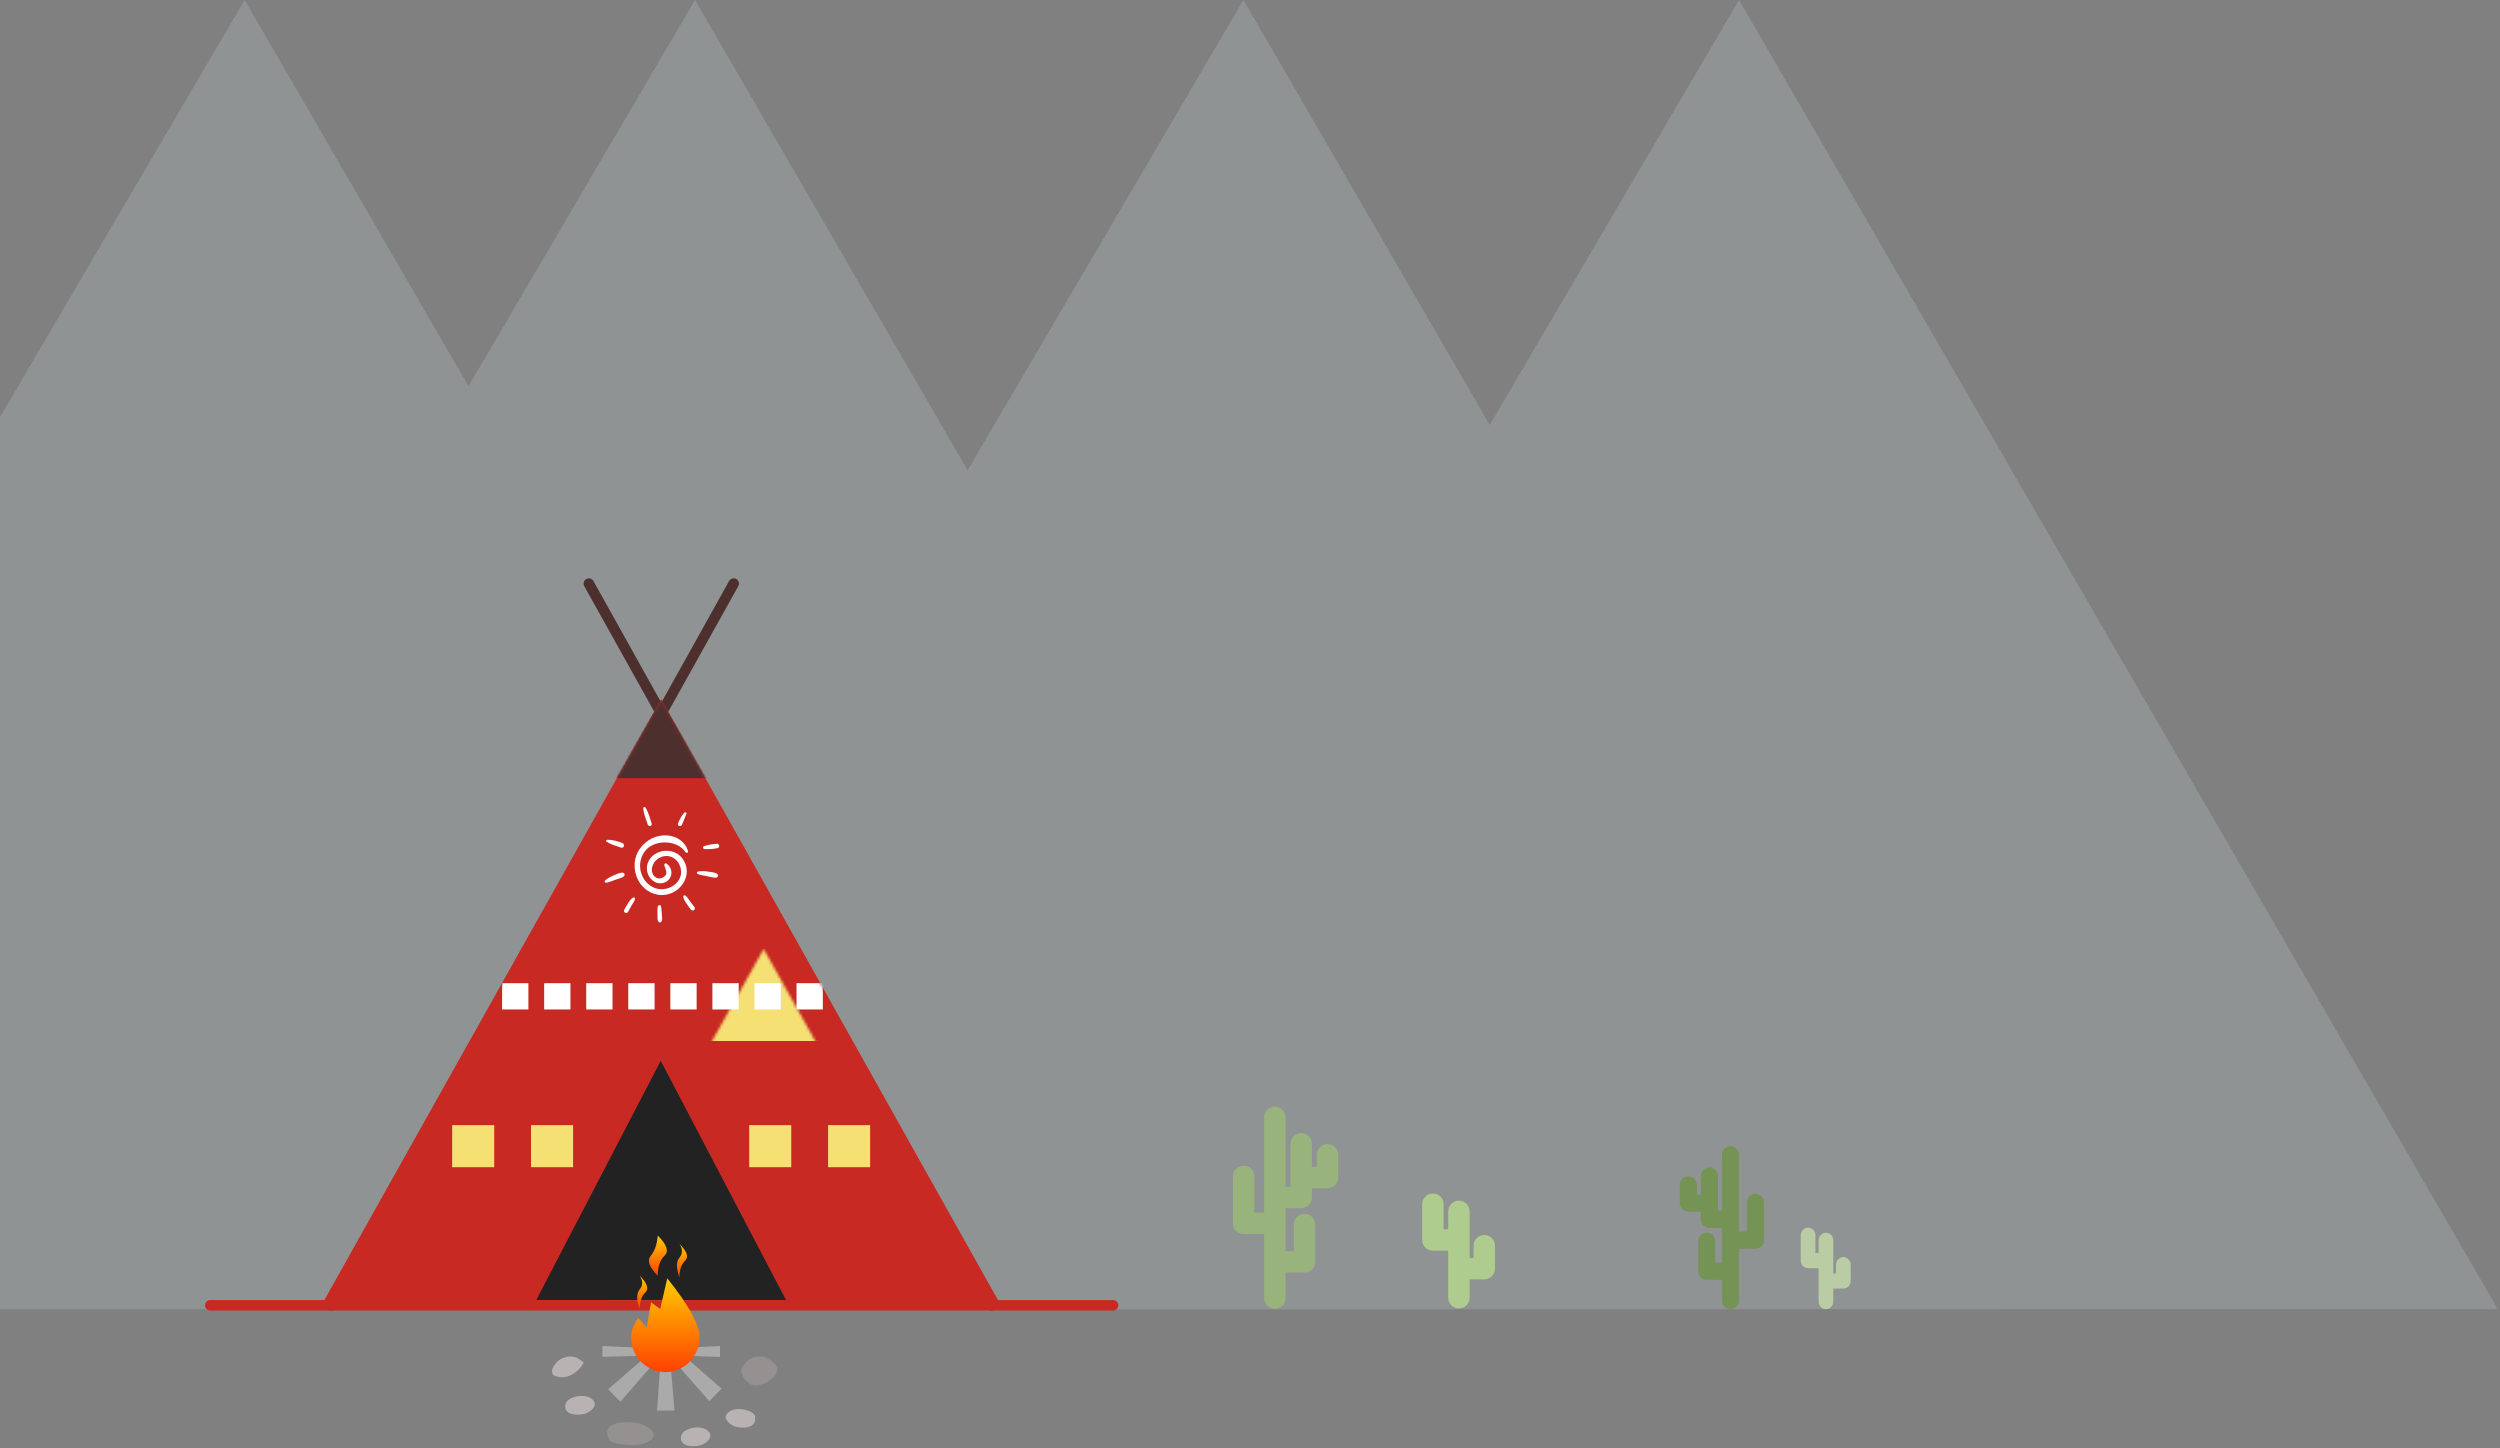 <?xml version="1.0" encoding="UTF-8"?>
<svg width="951px" height="551px" viewBox="0 0 951 551" version="1.1" xmlns="http://www.w3.org/2000/svg" xmlns:xlink="http://www.w3.org/1999/xlink">
    <rect x="0" y="0" width="951" height="551" fill="#808080" stroke="none"/>
    <!-- Generator: sketchtool 55.1 (78136) - https://sketchapp.com -->
    <title>FA3F1E73-C7F7-4E39-BE38-D0BC12DA39A5</title>
    <desc>Created with sketchtool.</desc>
    <defs>
        <polygon id="path-1" points="0 231 129.5 0 259 231"></polygon>
        <linearGradient x1="50%" y1="1.053%" x2="50%" y2="98.889%" id="linearGradient-3">
            <stop stop-color="#FFCB00" offset="0%"></stop>
            <stop stop-color="#FF4200" offset="100%"></stop>
        </linearGradient>
        <linearGradient x1="50%" y1="1.053%" x2="50%" y2="98.889%" id="linearGradient-4">
            <stop stop-color="#FFCB00" offset="0%"></stop>
            <stop stop-color="#FF4200" offset="100%"></stop>
        </linearGradient>
        <linearGradient x1="50%" y1="1.053%" x2="50%" y2="98.889%" id="linearGradient-5">
            <stop stop-color="#FFCB00" offset="0%"></stop>
            <stop stop-color="#FF4200" offset="100%"></stop>
        </linearGradient>
    </defs>
    <g id="new-design" stroke="none" stroke-width="1" fill="none" fill-rule="evenodd">
        <g id="homepage_UI" transform="translate(0, -403)">
            <g id="illustration" transform="translate(-199, 403)">
                <g id="mountain" fill="#D3E1E5" fill-rule="nonzero" opacity="0.2">
                    <polygon id="Path-7" points="171.328 498 463.385 0 752.02 498"></polygon>
                    <polygon id="Path-7-Copy-2" points="1.70530257e-13 498 292.057 0 580.692 498"></polygon>
                    <polygon id="Path-7-Copy" points="379.945 498 672.002 0 960.637 498"></polygon>
                    <polygon id="Path-7-Copy-3" points="568.467 498 860.524 0 1149.159 498"></polygon>
                </g>
                <g id="tent" transform="translate(279, 222)">
                    <path d="M46,274.535 L199.094,1.13686838e-13" id="Path" stroke="#4D302E" stroke-width="4" stroke-linecap="round" stroke-linejoin="round" fill-rule="nonzero"></path>
                    <path d="M144,274.535 L297.094,1.13686838e-13" id="Path-Copy" stroke="#4D302E" stroke-width="4" stroke-linecap="round" stroke-linejoin="round" fill-rule="nonzero" transform="translate(220.547, 137.268) scale(1, -1) translate(-220.547, -137.268) "></path>
                    <g id="Rectangle" transform="translate(42, 44)">
                        <mask id="mask-2" fill="white">
                            <use xlink:href="#path-1"></use>
                        </mask>
                        <use id="Mask" fill="#C82923" fill-rule="nonzero" xlink:href="#path-1"></use>
                        <polygon id="Mask" fill="#4D302E" fill-rule="nonzero" mask="url(#mask-2)" points="112 30 129.5 0 147 30"></polygon>
                        <g id="Group-8" mask="url(#mask-2)" fill="#FFFFFF">
                            <g transform="translate(108, 41)">
                                <path d="M29.477,19.439 C25.415,14.144 15.565,16.76 16.119,23.924 C16.376,27.23 19.745,30.142 23.08,28.585 C25.989,27.228 26.163,23.331 23.62,21.578 C23.13,21.241 22.275,21.414 22.965,22.957 C23.347,23.81 23.792,25.359 23.138,26.034 C21.232,28.001 19.026,27.247 18.201,25.201 C17.724,24.016 17.979,22.568 18.667,21.402 C19.308,20.179 20.587,19.29 21.874,18.879 C24.641,17.995 27.306,19.406 28.471,21.959 C31.369,28.309 23.634,33.398 18.126,30.359 C13.513,27.813 12.124,21.688 14.952,17.313 C18.354,12.047 27.673,12.341 30.762,17.162 C31.075,17.649 31.889,17.347 31.719,16.758 C29.638,9.53 18.679,8.393 13.394,15.849 C8.873,22.229 12.379,32.122 20.377,33.375 C27.982,34.567 34.517,26.012 29.477,19.439" id="Fill-650"></path>
                                <path d="M17.894,6.278 C17.277,4.308 16.679,1.942 15.537,0.205 C15.309,-0.141 14.679,-0.038 14.707,0.431 C14.823,2.505 15.732,4.738 16.41,6.688 C16.734,7.614 18.193,7.233 17.894,6.278" id="Fill-651"></path>
                                <path d="M30.327,2.123 C29.205,3.321 28.524,4.748 27.905,6.256 C27.52,7.192 29.087,7.647 29.442,6.679 C29.949,5.291 30.612,3.971 31.119,2.582 C31.282,2.133 30.639,1.787 30.327,2.123" id="Fill-652"></path>
                                <path d="M6.747,13.69 C4.977,12.988 2.871,12.364 0.95,12.458 C0.552,12.478 0.39,13.001 0.743,13.217 C2.394,14.22 4.435,14.845 6.268,15.432 C7.397,15.795 7.803,14.109 6.747,13.69" id="Fill-653"></path>
                                <path d="M21.783,41.132 C21.719,40.014 21.672,38.888 21.448,37.788 C21.288,37.015 20.264,37.3 20.182,37.96 C20.043,39.083 20.093,40.228 20.123,41.359 C20.147,42.242 19.944,43.153 20.671,43.765 C20.888,43.947 21.19,43.974 21.405,43.765 C22.13,43.056 21.835,42.072 21.783,41.132" id="Fill-654"></path>
                                <path d="M34.086,37.94 C33.445,37.16 32.853,36.35 32.26,35.532 C31.774,34.863 31.343,34.105 30.647,33.637 C30.354,33.442 29.874,33.696 29.909,34.061 C29.999,35.004 30.571,35.837 31.081,36.616 C31.645,37.48 32.275,38.303 32.913,39.115 C33.124,39.383 33.642,39.432 33.919,39.244 C33.977,39.204 34.035,39.163 34.086,39.115 C34.437,38.787 34.364,38.279 34.086,37.94" id="Fill-655"></path>
                                <path d="M8.968,39.77 C9.43,38.872 9.938,38.005 10.452,37.136 C10.874,36.424 11.399,35.73 11.552,34.904 C11.616,34.557 11.19,34.218 10.869,34.396 C10.038,34.851 9.502,35.707 8.99,36.484 C8.421,37.345 7.915,38.251 7.425,39.159 C7.261,39.459 7.424,39.955 7.705,40.133 C7.764,40.171 7.826,40.208 7.891,40.236 C8.331,40.427 8.77,40.158 8.968,39.77" id="Fill-656"></path>
                                <path d="M42.732,25.377 C41.692,24.771 40.412,24.687 39.23,24.54 C37.969,24.385 36.678,24.253 35.435,24.563 C34.939,24.686 35.035,25.314 35.435,25.476 C36.561,25.934 37.804,26.06 38.99,26.297 C40.089,26.515 41.21,26.928 42.331,26.864 C43.097,26.819 43.445,25.793 42.732,25.377" id="Fill-657"></path>
                                <path d="M6.815,24.947 C5.611,24.962 4.471,25.549 3.382,26.031 C2.221,26.547 1.048,27.1 0.14,28.005 C-0.222,28.368 0.184,28.856 0.611,28.788 C1.812,28.6 2.943,28.071 4.083,27.661 C5.134,27.283 6.309,27.059 7.237,26.426 C7.871,25.993 7.639,24.934 6.815,24.947" id="Fill-658"></path>
                                <path d="M42.766,13.966 C41.122,14.007 39.404,14.399 37.835,14.875 C37.59,14.949 37.43,15.165 37.42,15.42 C37.417,15.452 37.418,15.484 37.424,15.515 C37.43,15.532 37.436,15.552 37.441,15.568 C37.514,15.816 37.732,15.974 37.984,15.983 C39.626,16.049 41.386,15.995 42.989,15.62 C43.913,15.405 43.716,13.942 42.766,13.966" id="Fill-659"></path>
                            </g>
                        </g>
                        <rect fill="#F5E073" fill-rule="nonzero" mask="url(#mask-2)" x="-7" y="204" width="274" height="25"></rect>
                        <rect id="Rectangle-Copy-16" fill="#F5E073" fill-rule="nonzero" mask="url(#mask-2)" x="39" y="95" width="182" height="35"></rect>
                        <path d="M69,108 L79,108 L79,118 L69,118 L69,108 Z M85,108 L95,108 L95,118 L85,118 L85,108 Z M101,108 L111,108 L111,118 L101,118 L101,108 Z M117,108 L127,108 L127,118 L117,118 L117,108 Z M133,108 L143,108 L143,118 L133,118 L133,108 Z M149,108 L159,108 L159,118 L149,118 L149,108 Z M165,108 L175,108 L175,118 L165,118 L165,108 Z M181,108 L191,108 L191,118 L181,118 L181,108 Z" id="Combined-Shape" fill="#FFFFFF" fill-rule="nonzero" mask="url(#mask-2)"></path>
                    </g>
                    <rect id="Rectangle-Copy-14" fill="#F5E073" fill-rule="nonzero" x="205" y="206" width="16" height="16"></rect>
                    <rect id="Rectangle-Copy-8" fill="#F5E073" fill-rule="nonzero" x="122" y="206" width="16" height="16"></rect>
                    <rect id="Rectangle-Copy-22" fill="#F5E073" fill-rule="nonzero" x="92" y="206" width="16" height="16"></rect>
                    <rect id="Rectangle-Copy-15" fill="#F5E073" fill-rule="nonzero" x="235" y="206" width="16" height="16"></rect>
                    <path d="M0,274.535 L343.404,274.535" id="Path-2" stroke="#C82923" stroke-width="4" stroke-linecap="round" stroke-linejoin="round" fill-rule="nonzero"></path>
                    <polygon id="Path-3" fill="#222222" fill-rule="nonzero" points="124 272.529 171.345 181.529 219 272.529"></polygon>
                </g>
                <g id="fire" transform="translate(409, 470)">
                    <g id="Group" transform="translate(19, 0)" fill-rule="nonzero">
                        <polygon id="Path-4-Copy" fill="#AAAAAA" transform="translate(24.264, 53.035) scale(-1, 1) translate(-24.264, -53.035) " points="20.953 66.594 27.575 66.594 25.686 39.475 23.207 39.475"></polygon>
                        <polygon id="Path-4-Copy" fill="#AAAAAA" transform="translate(31.906, 49.384) scale(-1, 1) rotate(45) translate(-31.906, -49.384) " points="28.578 65.265 35.234 65.297 33.172 33.482 30.681 33.47"></polygon>
                        <polygon id="Path-4-Copy" fill="#AAAAAA" transform="translate(34.507, 44.093) scale(-1, 1) rotate(90) translate(-34.507, -44.093) " points="32.436 54.494 36.577 54.494 35.943 33.691 33.439 33.691"></polygon>
                        <polygon id="Path-4-Copy-3" fill="#AAAAAA" transform="translate(10.551, 44.093) rotate(90) translate(-10.551, -44.093) " points="8.48 54.494 12.621 54.494 11.987 33.691 9.483 33.691"></polygon>
                        <polygon id="Path-4-Copy-2" fill="#AAAAAA" transform="translate(15.056, 50.445) rotate(45) translate(-15.056, -50.445) " points="11.729 65.135 18.384 65.166 16.33 35.736 13.838 35.725"></polygon>
                        <path d="M24.105,51.928 C31.289,51.928 37.112,46.047 37.112,38.791 C37.112,33.954 33.017,26.448 24.827,16.273 L22.137,27.952 L18.673,25.383 L17.009,34.955 L13.815,31.401 C12.893,32.645 12.243,33.781 11.865,34.808 C11.299,36.348 11.097,37.694 11.097,38.791 C11.097,46.047 16.921,51.928 24.105,51.928 Z" id="Oval" fill="url(#linearGradient-3)"></path>
                        <path d="M21.194,15.281 C21.194,11.842 22.064,9.295 23.803,7.64 C25.542,5.985 24.672,3.439 21.194,0 C20.97,3.26 20.101,5.807 18.586,7.64 C17.07,9.474 17.94,12.021 21.194,15.281 Z" id="Oval-Copy" fill="url(#linearGradient-4)"></path>
                        <path d="M29.465,15.917 C29.465,13.052 30.189,10.93 31.638,9.55 C33.087,8.171 32.363,6.049 29.465,3.183 C30.727,5.13 30.727,6.868 29.465,8.396 C28.202,9.924 28.202,12.431 29.465,15.917 Z" id="Oval-Copy-5" fill="url(#linearGradient-5)"></path>
                        <path d="M14.335,28.015 C14.335,25.149 15.059,23.027 16.508,21.648 C17.957,20.269 17.233,18.146 14.335,15.281 C15.597,17.227 15.597,18.965 14.335,20.493 C13.072,22.021 13.072,24.528 14.335,28.015 Z" id="Oval-Copy-6" fill="url(#linearGradient-5)"></path>
                    </g>
                    <g id="Group-5" transform="translate(0, 46)">
                        <path d="M80.653,0.194 C78.32,-0.404 74.105,0.194 72.143,4.661 C71.361,6.445 73.905,10.595 76.766,10.96 C79.955,11.366 85.229,8.628 85.694,5.192 C85.975,3.12 82.383,0.638 80.653,0.194" id="Fill-336" fill="#959191"></path>
                        <path d="M66.039,23.28 C65.99,23.109 65.986,22.919 66.034,22.707 C66.113,22.565 66.203,22.427 66.305,22.299 C66.306,22.171 66.354,22.044 66.467,21.941 C68.694,19.903 73.623,19.189 76.14,21.179 C76.763,21.67 77.106,22.185 77.236,22.695 C77.252,22.684 77.267,22.673 77.282,22.662 C77.291,22.766 77.293,22.869 77.287,22.971 C77.288,22.982 77.289,22.994 77.29,23.005 C77.288,23.006 77.286,23.007 77.285,23.009 C77.158,24.753 74.982,26.333 73.259,26.769 C70.997,27.34 66.261,27.424 66.01,24.051 C65.99,23.778 66.001,23.521 66.039,23.28 Z" id="Combined-Shape" fill="#B8B2B3" transform="translate(71.645, 23.536) scale(-1, 1) translate(-71.645, -23.536) "></path>
                        <path d="M37.605,27.846 C35.381,25.758 32.153,25.005 29.124,25 C26.609,24.996 22.667,25.144 21.293,27.594 C20.758,28.548 21.063,29.362 21.361,30.758 C21.849,33.039 25.271,33.266 27.317,33.53 C30.493,33.939 34.885,33.847 37.528,31.804 C39.112,30.582 39.007,29.16 37.605,27.846" id="Fill-337" fill="#959191"></path>
                        <path d="M15.133,16.151 C12.695,14.208 7.919,14.906 5.764,16.895 C5.654,16.998 5.608,17.12 5.606,17.245 C5.184,17.783 4.947,18.449 5.01,19.259 C5.26,22.474 9.981,22.394 12.237,21.85 C14.677,21.26 18.032,18.462 15.133,16.151" id="Fill-338" fill="#B8B2B3"></path>
                        <path d="M59.133,28.151 C56.695,26.208 51.919,26.906 49.764,28.895 C49.654,28.998 49.608,29.12 49.606,29.245 C49.184,29.783 48.947,30.449 49.01,31.259 C49.26,34.474 53.981,34.394 56.237,33.85 C58.677,33.26 62.032,30.462 59.133,28.151" id="Fill-338-Copy" fill="#B8B2B3"></path>
                        <path d="M12.059,2.338 C10.953,1.284 9.496,0.438 8.572,0.197 C6.262,-0.41 2.086,0.197 0.143,4.726 C-0.101,5.293 -0.02,6.096 0.293,6.942 C4.556,9.579 9.76,6.565 12.059,2.338" id="Fill-341" fill="#B8B2B3"></path>
                    </g>
                </g>
                <g id="plant" transform="translate(668, 421)">
                    <path d="M35.982,14.201 C33.737,14.201 31.916,16.023 31.916,18.27 L31.916,22.841 L30.038,22.841 L30.038,14.069 C30.038,11.823 28.217,10.002 25.971,10.002 C23.724,10.002 21.903,11.823 21.903,14.069 L21.903,30.45 L20.025,30.45 L20.025,4.066 C20.025,1.821 18.204,-7.10542736e-14 15.958,-7.10542736e-14 C13.711,-7.10542736e-14 11.89,1.821 11.89,4.066 L11.89,40.272 L8.135,40.272 L8.135,26.504 C8.135,24.258 6.314,22.437 4.068,22.437 C1.821,22.437 -1.70530257e-13,24.258 -1.70530257e-13,26.504 L-1.70530257e-13,44.34 C-1.70530257e-13,46.586 1.821,48.407 4.068,48.407 L11.89,48.407 L11.89,72.813 C11.89,75.06 13.711,76.881 15.958,76.881 C18.204,76.881 20.025,75.06 20.025,72.813 L20.025,63.076 L27.222,63.076 C29.469,63.076 31.29,61.254 31.29,59.008 L31.29,44.832 C31.29,42.586 29.469,40.765 27.222,40.765 C24.975,40.765 23.155,42.586 23.155,44.832 L23.155,54.94 L20.025,54.94 L20.025,38.585 L25.971,38.585 C28.217,38.585 30.038,36.765 30.038,34.518 L30.038,30.977 L35.982,30.977 C38.23,30.977 40.052,29.156 40.052,26.909 L40.052,18.27 C40.052,16.023 38.23,14.201 35.982,14.201" id="Fill-67" fill="#99B37D"></path>
                    <path d="M198.748,26.452 C196.955,26.452 195.5,27.922 195.5,29.734 L195.5,33.42 L193.999,33.42 L193.999,26.346 C193.999,24.535 192.544,23.066 190.75,23.066 C188.955,23.066 187.5,24.535 187.5,26.346 L187.5,39.556 L185.999,39.556 L185.999,18.279 C185.999,16.469 184.544,15 182.75,15 C180.955,15 179.5,16.469 179.5,18.279 L179.5,47.477 L176.5,47.477 L176.5,36.374 C176.5,34.563 175.045,33.094 173.25,33.094 C171.455,33.094 170,34.563 170,36.374 L170,50.758 C170,52.569 171.455,54.037 173.25,54.037 L179.5,54.037 L179.5,73.719 C179.5,75.531 180.955,77 182.75,77 C184.544,77 185.999,75.531 185.999,73.719 L185.999,65.867 L191.749,65.867 C193.545,65.867 195,64.398 195,62.586 L195,51.154 C195,49.343 193.545,47.875 191.749,47.875 C189.954,47.875 188.5,49.343 188.5,51.154 L188.5,59.306 L185.999,59.306 L185.999,46.117 L190.75,46.117 C192.544,46.117 193.999,44.649 193.999,42.837 L193.999,39.981 L198.748,39.981 C200.544,39.981 202,38.513 202,36.701 L202,29.734 C202,27.922 200.544,26.452 198.748,26.452" id="Fill-67-Copy" fill="#769356" transform="translate(186, 46) scale(-1, 1) translate(-186, -46) "></path>
                    <path d="M95.605,48.798 C93.359,48.798 91.537,50.621 91.537,52.866 L91.537,57.53 L90.045,57.53 L90.045,39.8 C90.045,37.553 88.223,35.731 85.976,35.731 C83.73,35.731 81.909,37.553 81.909,39.8 L81.909,46.607 L80.136,46.607 L80.136,37.067 C80.136,34.821 78.314,33 76.068,33 C73.821,33 72,34.821 72,37.067 L72,50.675 C72,52.92 73.821,54.743 76.068,54.743 L81.909,54.743 L81.909,72.646 C81.909,74.893 83.73,76.714 85.976,76.714 C88.223,76.714 90.045,74.893 90.045,72.646 L90.045,65.665 L95.605,65.665 C97.852,65.665 99.673,63.844 99.673,61.598 L99.673,52.866 C99.673,50.621 97.852,48.798 95.605,48.798" id="Fill-78" fill="#AFCC8F"></path>
                    <path d="M232.207,57.203 C230.665,57.203 229.414,58.496 229.414,60.088 L229.414,63.396 L228.39,63.396 L228.39,50.822 C228.39,49.229 227.139,47.937 225.596,47.937 C224.054,47.937 222.803,49.229 222.803,50.822 L222.803,55.649 L221.586,55.649 L221.586,48.884 C221.586,47.291 220.335,46 218.793,46 C217.25,46 216,47.291 216,48.884 L216,58.534 C216,60.126 217.25,61.419 218.793,61.419 L222.803,61.419 L222.803,74.115 C222.803,75.709 224.054,77 225.596,77 C227.139,77 228.39,75.709 228.39,74.115 L228.39,69.165 L232.207,69.165 C233.75,69.165 235,67.873 235,66.28 L235,60.088 C235,58.496 233.75,57.203 232.207,57.203" id="Fill-78-Copy" fill="#B9CCA3"></path>
                </g>
            </g>
        </g>
    </g>
</svg>